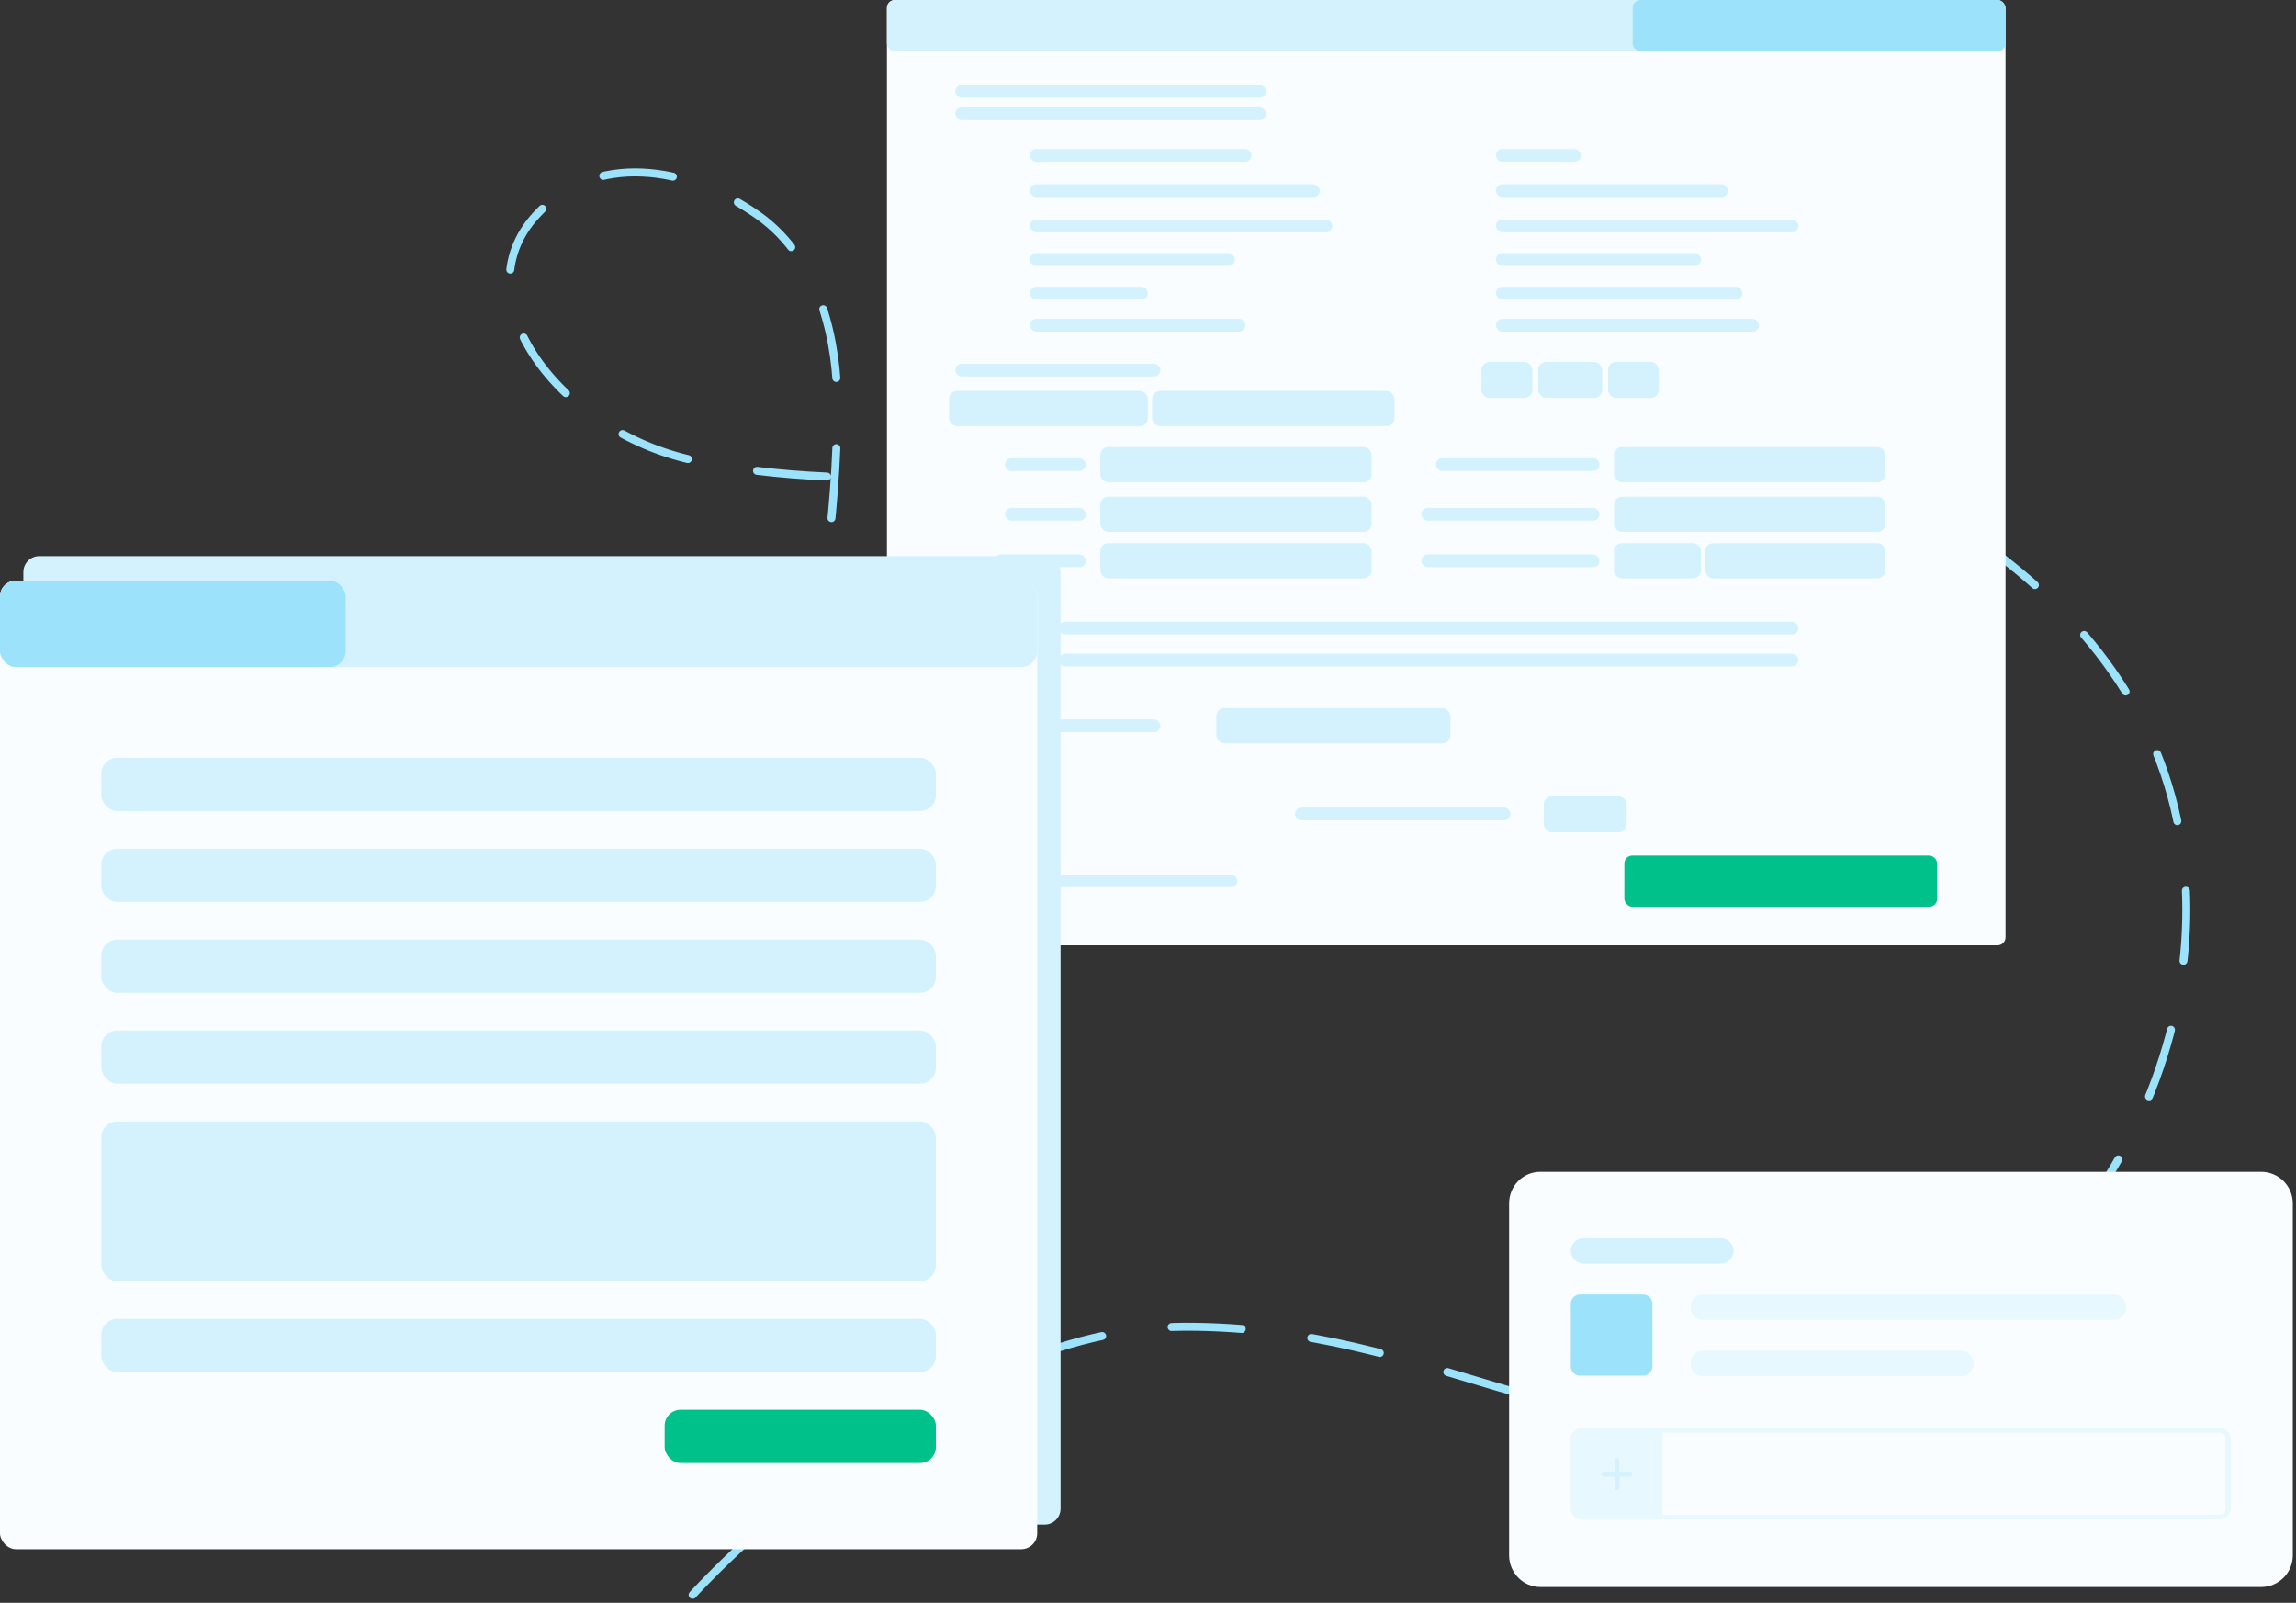 <svg width="288" height="201" viewBox="0 0 288 201" fill="none" xmlns="http://www.w3.org/2000/svg">
<rect x="0" y="0" width="288" height="201" fill="#333333" stroke="none"/>
<path d="M86.88 200C86.88 200 117.184 166.375 148.734 166.375C180.283 166.375 196.396 183.202 224.167 176.428C261.715 167.268 279.794 130.349 272.737 101.29C264.987 69.379 228.991 56.782 213.493 50.556C197.995 44.329 128.807 66.835 86.88 57.702C70.248 54.079 57.631 37.479 67.25 26.983C74.589 18.975 86.18 20.734 95.064 26.983C103.238 32.733 105.027 43.577 105.027 50.556C105.027 79.704 95.064 110.423 95.064 110.423" stroke="#9CE2FB" stroke-linecap="round" stroke-linejoin="round" stroke-dasharray="8.8 8.8"/>
<rect x="111.253" width="140.312" height="118.541" rx="1" fill="#FAFDFF"/>
<rect x="111.253" y="0" width="46.771" height="6.439" rx="1" fill="#D4F2FD"/>
<rect x="156.204" width="50.408" height="6.429" rx="1" fill="#D4F2FD"/>
<rect x="204.794" width="46.771" height="6.439" rx="1" fill="#9CE2FB"/>
<rect x="119.827" y="13.461" width="38.975" height="1.607" rx="0.804" fill="#D4F2FD"/>
<rect x="119.827" y="10.649" width="38.975" height="1.607" rx="0.804" fill="#D4F2FD"/>
<rect x="129.181" y="18.685" width="27.802" height="1.607" rx="0.804" fill="#D4F2FD"/>
<rect x="187.644" y="18.685" width="10.653" height="1.607" rx="0.804" fill="#D4F2FD"/>
<rect x="129.181" y="23.105" width="36.377" height="1.607" rx="0.804" fill="#D4F2FD"/>
<rect x="187.644" y="23.105" width="29.102" height="1.607" rx="0.804" fill="#D4F2FD"/>
<rect x="129.181" y="27.526" width="37.936" height="1.607" rx="0.804" fill="#D4F2FD"/>
<rect x="187.644" y="27.526" width="37.936" height="1.607" rx="0.804" fill="#D4F2FD"/>
<rect x="129.181" y="31.745" width="25.724" height="1.607" rx="0.804" fill="#D4F2FD"/>
<rect x="187.644" y="31.745" width="25.724" height="1.607" rx="0.804" fill="#D4F2FD"/>
<rect x="129.181" y="35.964" width="14.811" height="1.607" rx="0.804" fill="#D4F2FD"/>
<rect x="187.644" y="35.964" width="30.921" height="1.607" rx="0.804" fill="#D4F2FD"/>
<rect x="129.181" y="39.982" width="27.023" height="1.607" rx="0.804" fill="#D4F2FD"/>
<rect x="187.644" y="39.982" width="32.999" height="1.607" rx="0.804" fill="#D4F2FD"/>
<rect x="119.827" y="45.608" width="25.724" height="1.606" rx="0.803" fill="#D4F2FD"/>
<rect x="126.062" y="57.462" width="10.134" height="1.607" rx="0.804" fill="#D4F2FD"/>
<rect x="180.109" y="57.462" width="20.527" height="1.607" rx="0.804" fill="#D4F2FD"/>
<rect x="126.062" y="63.691" width="10.134" height="1.607" rx="0.804" fill="#D4F2FD"/>
<rect x="178.29" y="63.691" width="22.346" height="1.607" rx="0.804" fill="#D4F2FD"/>
<rect x="178.29" y="69.517" width="22.346" height="1.607" rx="0.804" fill="#D4F2FD"/>
<rect x="124.764" y="69.517" width="11.433" height="1.607" rx="0.804" fill="#D4F2FD"/>
<rect x="132.818" y="77.956" width="92.762" height="1.607" rx="0.804" fill="#D4F2FD"/>
<rect x="127.881" y="77.956" width="2.079" height="1.607" rx="0.804" fill="#D4F2FD"/>
<rect x="127.881" y="81.974" width="2.079" height="1.607" rx="0.804" fill="#D4F2FD"/>
<rect x="132.818" y="81.974" width="92.762" height="1.607" rx="0.804" fill="#D4F2FD"/>
<rect x="185.825" y="45.389" width="6.386" height="4.515" rx="1" fill="#D4F2FD"/>
<rect x="138.015" y="56.056" width="34.039" height="4.42" rx="1" fill="#D4F2FD"/>
<rect x="202.455" y="56.056" width="34.039" height="4.42" rx="1" fill="#D4F2FD"/>
<rect x="138.015" y="62.284" width="34.039" height="4.42" rx="1" fill="#D4F2FD"/>
<rect x="202.455" y="62.284" width="34.039" height="4.42" rx="1" fill="#D4F2FD"/>
<rect x="202.455" y="68.111" width="10.913" height="4.42" rx="1" fill="#D4F2FD"/>
<rect x="213.888" y="68.111" width="22.606" height="4.42" rx="1" fill="#D4F2FD"/>
<rect x="138.015" y="68.111" width="34.039" height="4.42" rx="1" fill="#D4F2FD"/>
<rect x="119.047" y="49.024" width="24.944" height="4.42" rx="1" fill="#D4F2FD"/>
<rect x="144.511" y="49.024" width="30.401" height="4.42" rx="1" fill="#D4F2FD"/>
<rect x="192.941" y="45.389" width="8.028" height="4.515" rx="1" fill="#D4F2FD"/>
<rect x="201.699" y="45.389" width="6.386" height="4.515" rx="1" fill="#D4F2FD"/>
<rect x="162.44" y="101.267" width="27.023" height="1.606" rx="0.803" fill="#D4F2FD"/>
<rect x="125.284" y="109.7" width="29.924" height="1.552" rx="0.776" fill="#D4F2FD"/>
<rect x="193.641" y="99.856" width="10.4" height="4.515" rx="1" fill="#D4F2FD"/>
<rect x="203.754" y="107.29" width="39.235" height="6.424" rx="1" fill="#00C189"/>
<rect x="119.827" y="90.212" width="25.724" height="1.607" rx="0.804" fill="#D4F2FD"/>
<rect x="152.566" y="88.805" width="29.361" height="4.42" rx="1" fill="#D4F2FD"/>
<rect x="2.931" y="69.741" width="130.103" height="121.456" rx="2" fill="#D4F2FD"/>
<rect y="72.822" width="130.103" height="121.456" rx="2" fill="#FAFDFF"/>
<rect x="12.711" y="95.03" width="104.681" height="6.682" rx="2" fill="#D4F2FD"/>
<rect y="72.822" width="130.103" height="10.829" rx="2" fill="#D4F2FD"/>
<rect y="72.822" width="43.368" height="10.829" rx="2" fill="#9CE2FB"/>
<rect x="12.711" y="106.429" width="104.681" height="6.682" rx="2" fill="#D4F2FD"/>
<rect x="12.711" y="117.827" width="104.681" height="6.682" rx="2" fill="#D4F2FD"/>
<rect x="12.711" y="129.226" width="104.681" height="6.682" rx="2" fill="#D4F2FD"/>
<rect x="12.711" y="140.625" width="104.681" height="20.046" rx="2" fill="#D4F2FD"/>
<rect x="12.711" y="165.388" width="104.681" height="6.682" rx="2" fill="#D4F2FD"/>
<rect x="83.37" y="176.787" width="34.021" height="6.682" rx="2" fill="#00C189"/>
<path d="M283.622 146.954H193.22C191.047 146.954 189.297 148.703 189.297 150.93V195.044C189.297 197.218 191.047 199.02 193.22 199.02H283.622C285.795 199.02 287.598 197.271 287.598 195.044V150.93C287.598 148.703 285.795 146.954 283.622 146.954Z" fill="#FAFDFF"/>
<path d="M265.17 162.33H213.581C212.732 162.33 212.043 163.019 212.043 163.92C212.043 164.769 212.732 165.511 213.581 165.511H265.17C266.018 165.511 266.708 164.822 266.708 163.92C266.708 163.019 266.018 162.33 265.17 162.33Z" fill="#E7F8FE"/>
<path d="M246.03 169.382H213.581C212.732 169.382 212.043 170.071 212.043 170.972C212.043 171.821 212.732 172.563 213.581 172.563H245.977C246.825 172.563 247.567 171.874 247.567 170.972C247.567 170.071 246.878 169.382 246.03 169.382Z" fill="#E7F8FE"/>
<path d="M215.861 155.278H198.629C197.78 155.278 197.038 155.967 197.038 156.869C197.038 157.717 197.727 158.459 198.629 158.459H215.861C216.709 158.459 217.451 157.77 217.451 156.869C217.451 155.967 216.709 155.278 215.861 155.278Z" fill="#D4F2FD"/>
<path d="M198.682 179.031H208.544V190.59H198.682C198.258 190.59 197.834 190.431 197.515 190.113C197.197 189.795 197.038 189.371 197.038 188.946V180.675C197.038 180.251 197.197 179.827 197.515 179.509C197.834 179.244 198.258 179.031 198.682 179.031Z" fill="#E7F8FE"/>
<path d="M204.461 184.546H203.135V183.168C203.135 183.115 203.082 183.009 203.029 182.956C202.976 182.902 202.923 182.849 202.817 182.849C202.711 182.849 202.658 182.902 202.605 182.956C202.552 183.009 202.552 183.062 202.552 183.168V184.546H201.174C201.121 184.546 201.015 184.599 200.962 184.652C200.909 184.705 200.855 184.758 200.855 184.864C200.855 184.917 200.909 185.023 200.962 185.076C201.015 185.129 201.068 185.182 201.174 185.182H202.552V186.561C202.552 186.614 202.552 186.72 202.605 186.773C202.658 186.826 202.711 186.879 202.817 186.879C202.87 186.879 202.976 186.826 203.029 186.773C203.082 186.72 203.135 186.667 203.135 186.561V185.182H204.461C204.514 185.182 204.62 185.129 204.673 185.076C204.726 185.023 204.726 184.97 204.726 184.864C204.726 184.811 204.726 184.705 204.673 184.652C204.62 184.546 204.514 184.546 204.461 184.546Z" fill="#D4F2FD"/>
<path d="M206.052 162.33H198.205C197.568 162.33 197.038 162.86 197.038 163.443V171.397C197.038 172.033 197.568 172.51 198.205 172.51H206.105C206.741 172.51 207.271 171.98 207.271 171.397V163.443C207.218 162.807 206.741 162.33 206.052 162.33Z" fill="#9CE2FB"/>
<path d="M278.426 179.668C278.638 179.668 278.797 179.774 278.956 179.88C279.115 180.039 279.168 180.198 279.168 180.41V189.212C279.168 189.424 279.115 189.583 278.956 189.742C278.797 189.901 278.638 189.954 278.426 189.954H198.417C198.205 189.954 197.993 189.848 197.886 189.742C197.727 189.583 197.674 189.424 197.674 189.212V180.41C197.674 180.198 197.78 180.039 197.886 179.88C198.046 179.721 198.205 179.668 198.417 179.668H278.426ZM278.426 179.085H198.417C198.046 179.085 197.728 179.244 197.462 179.456C197.197 179.721 197.038 180.039 197.038 180.41V189.212C197.038 189.583 197.197 189.901 197.462 190.166C197.728 190.431 198.046 190.537 198.417 190.537H278.426C278.797 190.537 279.115 190.378 279.38 190.166C279.645 189.901 279.804 189.583 279.804 189.212V180.41C279.804 180.039 279.645 179.721 279.38 179.456C279.115 179.191 278.797 179.085 278.426 179.085Z" fill="#E7F8FE"/>
</svg>
